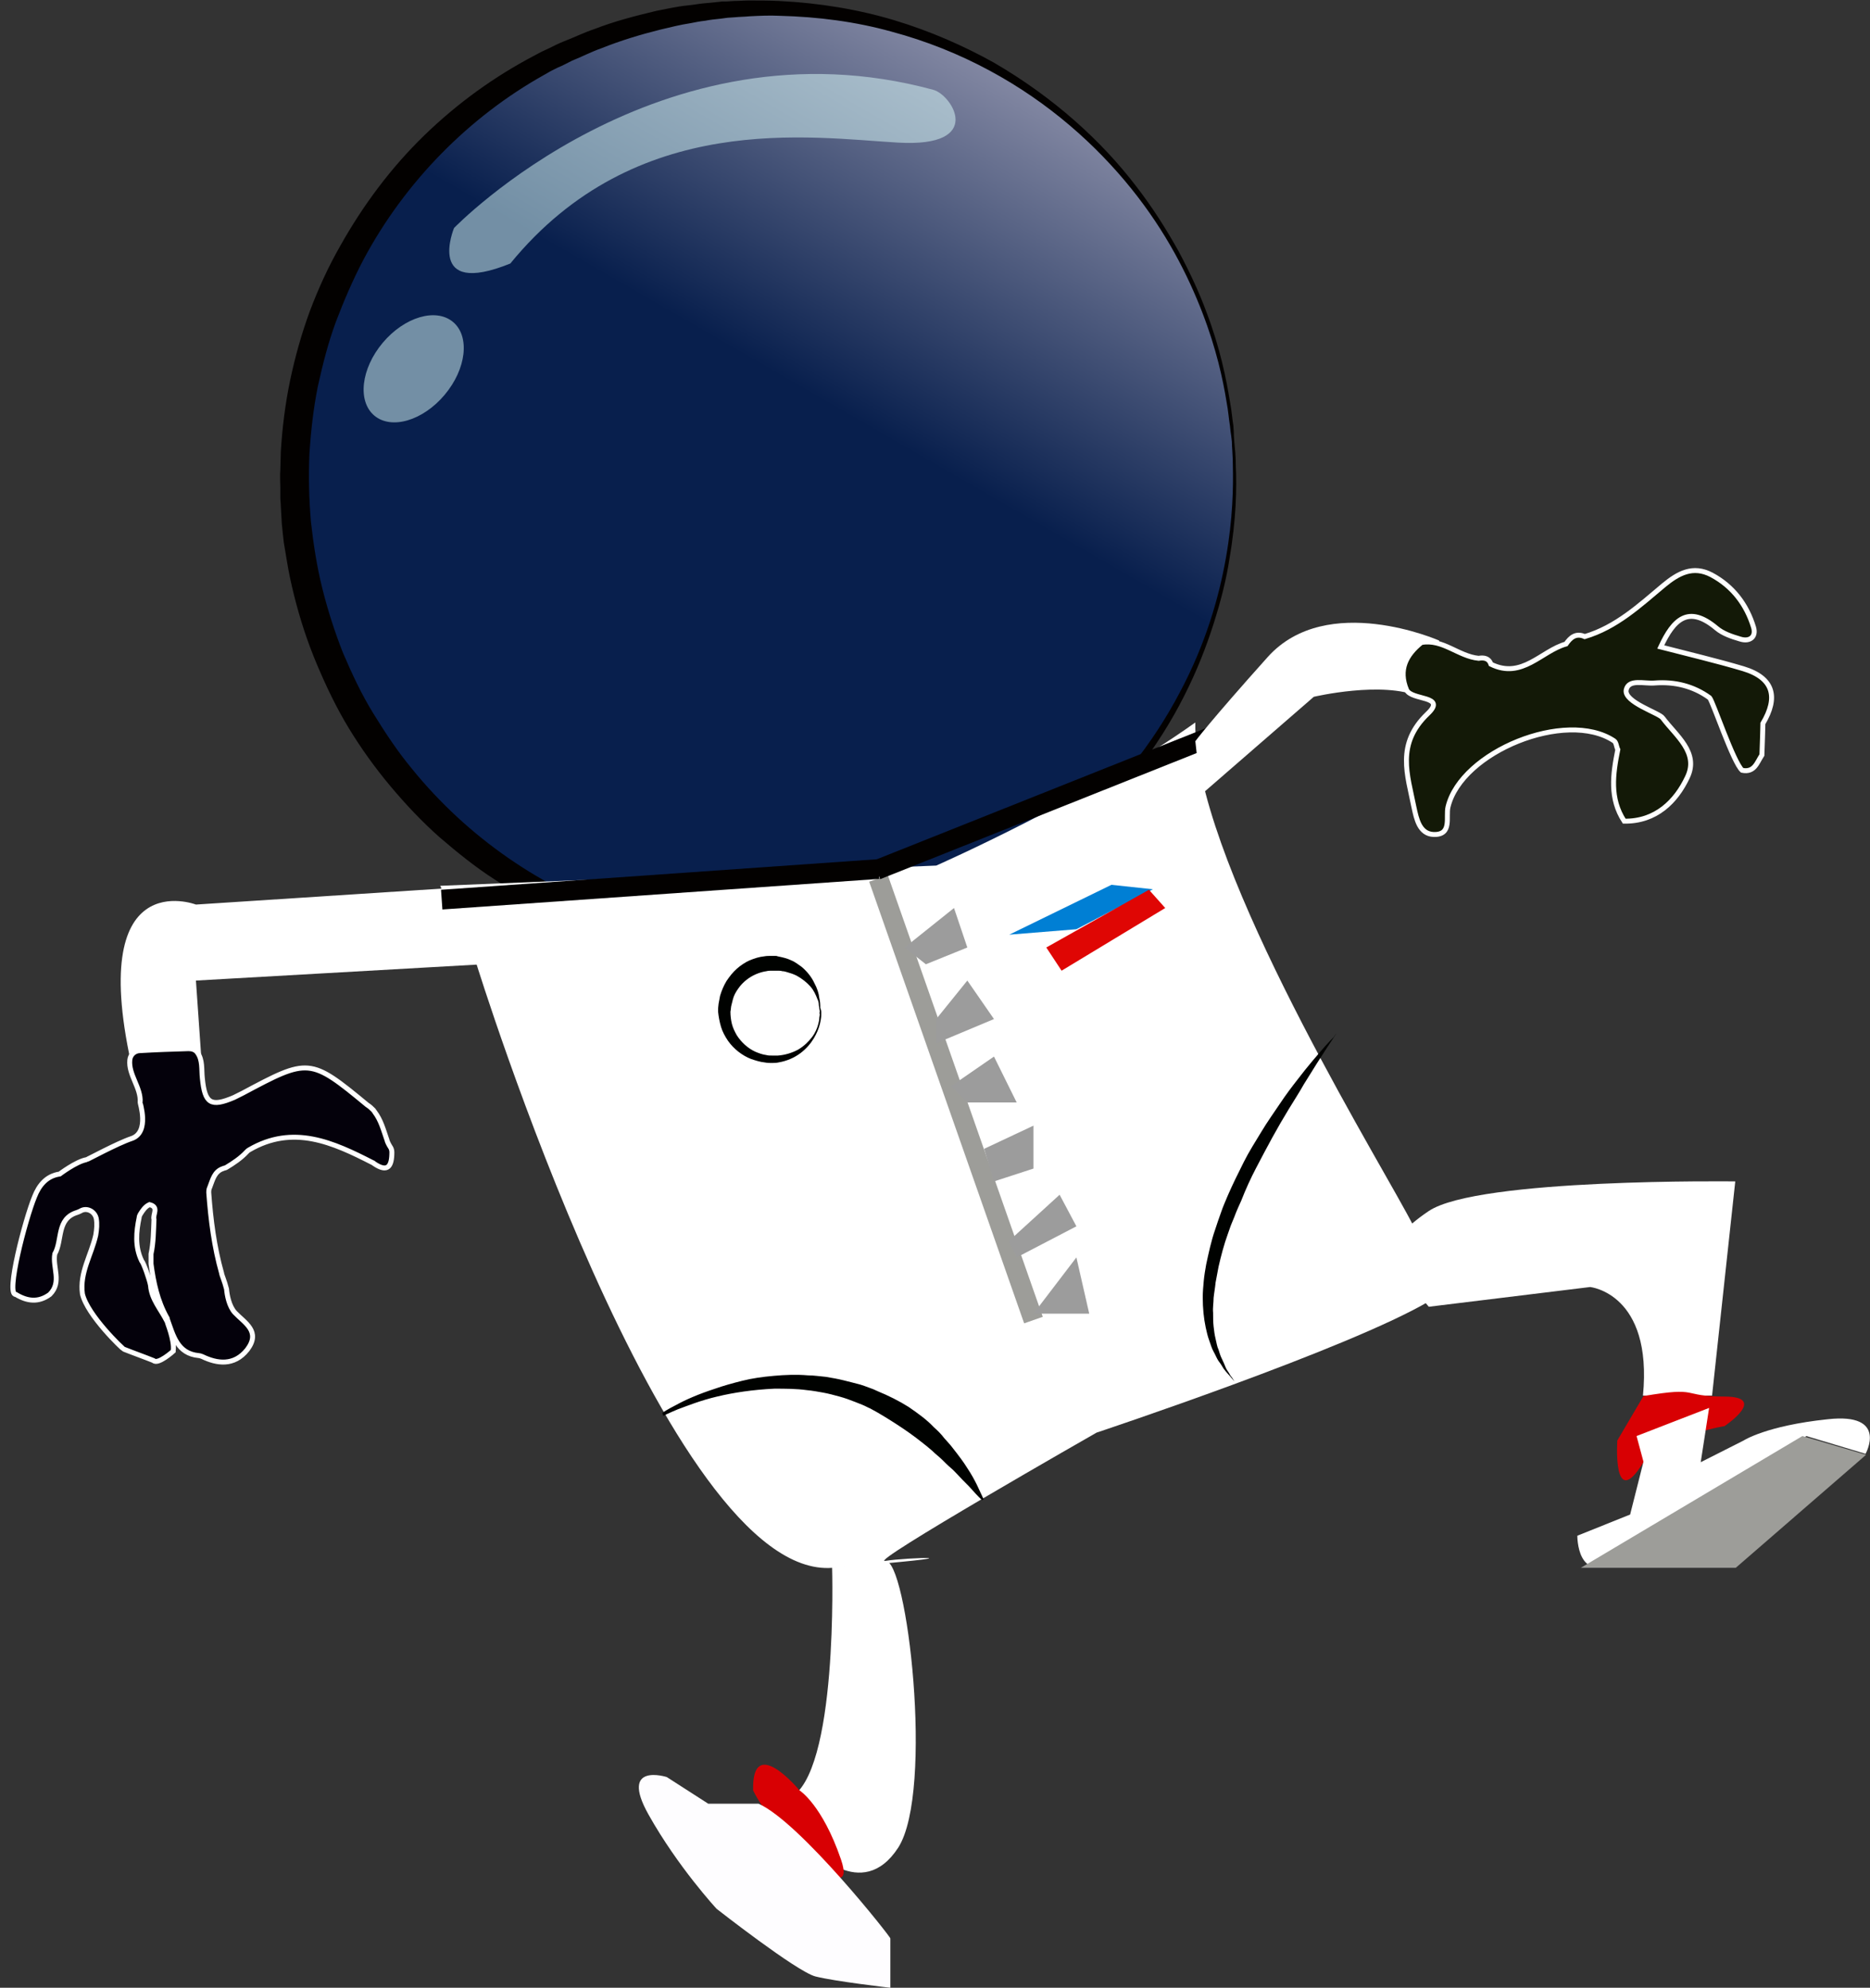<?xml version="1.0" encoding="utf-8"?>
<!-- Generator: Adobe Illustrator 18.1.0, SVG Export Plug-In . SVG Version: 6.00 Build 0)  -->
<svg version="1.1" id="Layer_1" xmlns="http://www.w3.org/2000/svg" xmlns:xlink="http://www.w3.org/1999/xlink" x="0px" y="0px"
	 viewBox="0 0 378.9 402.8" enable-background="new 0 0 378.9 402.8" xml:space="preserve">
<rect x="0" y="0" width="378.9" height="402.8" fill="#333333" stroke="none"/>
<g>
	<linearGradient id="SVGID_1_" gradientUnits="userSpaceOnUse" x1="109.047" y1="178.302" x2="203.127" y2="15.351">
		<stop  offset="0.6" style="stop-color:#081F4D"/>
		<stop  offset="1" style="stop-color:#8287A2"/>
	</linearGradient>
	<circle fill="url(#SVGID_1_)" cx="156.1" cy="96.8" r="94.1"/>
	<path fill="#030100" d="M250,87.9c0,0,0,0.6,0.1,1.7c0.1,1.1,0.3,2.8,0.3,4.9c0.2,4.3,0.1,10.8-1.3,18.8c-0.6,4-1.7,8.4-3.2,13.1
		c-1.5,4.7-3.4,9.6-6,14.7c-5.1,10.1-12.9,20.6-23.5,29.8c-5.3,4.6-11.4,8.8-18.2,12.3c-6.8,3.6-14.2,6.3-22.2,8.2
		c-2,0.5-4,0.8-6,1.2c-1,0.2-2.1,0.3-3.1,0.5l-1.5,0.2l-1.6,0.2c-1,0.1-2,0.2-3.1,0.3c-1,0.1-2.1,0.1-3.2,0.2
		c-2.2,0.1-4.3,0.1-6.5,0.1c-4.3-0.2-8.7-0.5-13-1.2c-2.2-0.3-4.3-0.8-6.5-1.3c-1.1-0.3-2.2-0.6-3.2-0.8l-1.6-0.4l-1.6-0.5
		c-8.6-2.6-17-6.6-24.9-11.7c-3.9-2.5-7.6-5.5-11.2-8.6c-3.5-3.1-6.8-6.6-9.9-10.3c-3.1-3.7-5.9-7.6-8.4-11.7
		c-2.5-4.1-4.6-8.5-6.5-13c-1.9-4.5-3.4-9.1-4.6-13.9c-0.6-2.4-1.1-4.7-1.5-7.2c-0.2-1.2-0.4-2.4-0.6-3.6l-0.2-1.8l-0.2-2l-0.2-3.5
		c0-0.6-0.1-1.1-0.1-1.8l0-1.9c0-1.2-0.1-2.5,0-3.7l0.1-3.7c0.3-4.9,0.9-9.7,1.9-14.5c1-4.7,2.3-9.4,4-14c1.7-4.5,3.7-8.9,6.1-13.1
		c4.7-8.4,10.4-16,17.1-22.5c6.7-6.5,14.2-11.9,22.2-16.1l1.5-0.8l1.5-0.7c1-0.5,2-1,3-1.4c2.1-0.8,4.1-1.8,6.2-2.5
		c4.1-1.6,8.4-2.7,12.6-3.7c2.1-0.4,4.2-0.9,6.3-1.1c1.1-0.1,2.1-0.3,3.1-0.4c1.1-0.1,2.1-0.2,3.1-0.3l0.8-0.1l0.4,0l0.2,0l0.3,0
		l1.5-0.1c1,0,2-0.1,3-0.1c2.1,0,4.2,0,6.2,0.1c8.1,0.4,16,1.7,23.3,3.9c7.3,2.2,14.1,5.2,20.2,8.6c12.2,7.1,21.8,15.9,28.7,24.9
		c3.5,4.5,6.3,9,8.7,13.3c2.3,4.3,4.2,8.4,5.6,12.2c2.9,7.6,4.1,13.9,4.8,18.2c0.4,2.1,0.5,3.8,0.7,4.9C250,87.3,250,87.9,250,87.9
		L250,87.9z M249.4,87.9c0,0-0.1-0.6-0.2-1.7c-0.2-1.1-0.3-2.8-0.7-4.9c-0.7-4.3-2-10.5-4.9-18c-2.9-7.5-7.3-16.3-14.4-25.1
		c-7-8.7-16.6-17.4-28.7-23.9c-6.1-3.3-12.8-6-19.9-7.9c-7.2-2-14.8-3-22.7-3.2c-2-0.1-4,0-6,0.1c-1,0.1-2,0.1-3,0.2l-1.5,0.1
		l-1.5,0.2c-1,0.1-2,0.2-3,0.4c-1,0.1-2,0.3-3,0.5c-2,0.3-4,0.8-6.1,1.3c-4,1-8,2.2-12,3.8c-2,0.7-3.9,1.7-5.9,2.5
		c-1,0.5-1.9,1-2.9,1.4l-1.4,0.7l-1.4,0.8c-15,8.4-28.1,21.5-36.6,37.5c-2.1,4-3.9,8.2-5.5,12.4c-1.6,4.3-2.7,8.7-3.7,13.2
		c-0.9,4.5-1.4,9-1.7,13.6c-0.2,4.6-0.1,9.1,0.3,13.8c0.5,4.5,1.2,9.1,2.3,13.5c1.1,4.4,2.5,8.8,4.2,13.1c1.8,4.2,3.7,8.3,6.1,12.2
		c2.4,3.9,4.9,7.7,7.8,11.2c11.4,14.1,26.7,24.5,43,29.9l1.5,0.5l1.5,0.4c1,0.3,2.1,0.6,3.1,0.9c2.1,0.5,4.1,1,6.2,1.4
		c4.2,0.8,8.3,1.2,12.5,1.5c2.1,0.1,4.1,0.2,6.2,0.1c1,0,2,0,3.1-0.1c1-0.1,2-0.1,3.1-0.2l1.5-0.1l1.5-0.2c1-0.1,2-0.2,3-0.4
		c2-0.3,3.9-0.6,5.9-1.1c7.7-1.7,15.1-4.1,21.7-7.4c6.7-3.3,12.7-7.2,18.1-11.6c10.7-8.7,18.5-19,23.7-28.9c5.3-9.9,8-19.4,9.4-27.4
		c1.4-7.9,1.5-14.3,1.4-18.6c0-2.2-0.2-3.8-0.2-4.9C249.5,88.5,249.4,87.9,249.4,87.9L249.4,87.9z"/>
</g>
<path fill="#FFFFFF" d="M96.5,195.2c0,0,38.7,125.2,72.2,122.5s14.7-2.1,10.7-1.4c-4,0.7,42.8-26,42.8-26s51.4-17.1,67.5-26.7
	c-3.3-6.8,3.9-2.2-4.7-17.8c-8.5-15.6-43.4-73-42.8-99.4c-21.4,15.3-52.5,29-52.5,29l-100.5,4.1L96.5,195.2z"/>
<path fill="#FFFFFF" d="M41,220.1"/>
<path fill="#FFFFFF" d="M39.7,198.7l58.1-3.3L90.5,180l-50.8,3.3c0,0-22.7-8.7-12.7,34.1h14"/>
<path fill="#FFFFFF" d="M168.6,317.6c0,0,1.3,42.1-8.7,46.8c3.3,4.7,4.4,10,4.4,10s10.3,11.4,17.7,0c7.3-11.4,1.8-59-2.7-58.1
	C174.8,317.1,168.6,317.6,168.6,317.6z"/>
<g>
	<path fill="#000200" d="M134.2,286.3c0,0,1-0.7,2.8-1.6c1.8-1,4.5-2.2,7.9-3.3c1.7-0.6,3.5-1.1,5.5-1.6c2-0.5,4.1-0.8,6.4-1
		c2.2-0.2,4.6-0.3,6.9-0.1c1.2,0,2.4,0.2,3.6,0.3c1.2,0.2,2.4,0.4,3.6,0.7c1.2,0.3,2.4,0.6,3.5,0.9c0.6,0.2,1.2,0.4,1.7,0.6
		c0.6,0.2,1.1,0.4,1.7,0.7c2.2,0.9,4.4,2,6.3,3.2c1.9,1.3,3.7,2.6,5.1,4.1c0.8,0.7,1.5,1.4,2.1,2.2c0.6,0.7,1.3,1.4,1.8,2.1
		c1.1,1.4,2.1,2.7,2.9,4c0.8,1.2,1.4,2.3,1.9,3.3c0.9,1.9,1.4,3,1.4,3l-0.3,0.2c0,0-0.9-0.8-2.2-2.3c-0.7-0.8-1.6-1.6-2.5-2.6
		c-0.5-0.5-1-1.1-1.6-1.6c-0.6-0.5-1.2-1.1-1.8-1.7c-0.6-0.6-1.3-1.1-2-1.8c-0.7-0.6-1.4-1.2-2.2-1.8c-1.5-1.2-3.2-2.4-4.9-3.5
		c-1.7-1.1-3.6-2.3-5.5-3.3c-0.5-0.2-1-0.5-1.5-0.7c-0.5-0.2-1-0.4-1.5-0.6c-1-0.4-2.1-0.8-3.2-1.1c-1.1-0.3-2.2-0.6-3.3-0.8
		c-1.1-0.2-2.2-0.4-3.3-0.5c-2.2-0.3-4.4-0.3-6.6-0.3c-4.3,0.2-8.3,0.8-11.6,1.6c-3.4,0.8-6.1,1.9-8,2.6c-1.9,0.8-2.9,1.3-2.9,1.3
		L134.2,286.3z"/>
</g>
<g>
	<path fill="#000200" d="M270.8,209.4c0,0-2.8,4.1-6.6,10.3c-0.9,1.6-2,3.3-3.1,5.1c-1.1,1.8-2.2,3.7-3.3,5.7
		c-1.1,2-2.2,4.1-3.3,6.2c-1.1,2.1-2.1,4.3-3,6.6c-0.5,1.1-1,2.2-1.4,3.3l-0.7,1.7c-0.2,0.6-0.4,1.1-0.6,1.7
		c-0.8,2.2-1.4,4.5-1.9,6.7c-0.2,1.1-0.4,2.2-0.6,3.2c-0.1,1.1-0.3,2.1-0.4,3.1c0,1-0.2,2-0.1,3c0,1,0,1.9,0.1,2.8
		c0.1,0.9,0.2,1.7,0.4,2.5c0.2,0.8,0.3,1.6,0.6,2.2c0.2,0.7,0.4,1.3,0.7,1.9c0.3,0.6,0.5,1.1,0.7,1.6c0.2,0.5,0.5,0.9,0.7,1.2
		c0.2,0.4,0.4,0.7,0.6,0.9c0.3,0.5,0.5,0.8,0.5,0.8s-0.2-0.2-0.6-0.7c-0.2-0.2-0.4-0.5-0.7-0.8c-0.3-0.3-0.6-0.7-0.9-1.1
		c-0.3-0.5-0.6-1-1-1.5c-0.4-0.6-0.6-1.2-1-1.9c-0.4-0.7-0.6-1.5-0.9-2.3c-0.3-0.8-0.5-1.7-0.7-2.6c-0.4-1.9-0.6-3.9-0.6-6.1
		c0-1.1,0.1-2.2,0.2-3.3c0.1-1.1,0.3-2.3,0.5-3.4c0.5-2.3,1-4.7,1.8-7c0.2-0.6,0.4-1.2,0.6-1.8l0.6-1.7c0.4-1.2,0.9-2.3,1.4-3.5
		c1-2.3,2.1-4.5,3.2-6.7c1.1-2.2,2.4-4.2,3.6-6.2c1.2-2,2.5-3.8,3.7-5.6c1.2-1.8,2.4-3.4,3.5-4.8c2.2-2.9,4.3-5.3,5.7-6.9
		c0.7-0.8,1.3-1.4,1.7-1.8C270.6,209.6,270.8,209.4,270.8,209.4z"/>
</g>
<g>
	<path fill="#000200" d="M166.4,205c0,0,0,0.2,0,0.7c0,0.4-0.1,1.1-0.3,1.9c-0.2,0.8-0.6,1.8-1.2,2.8c-0.6,1-1.5,2.1-2.7,3
		c-1.2,0.9-2.7,1.6-4.5,1.9c-0.4,0.1-0.9,0.1-1.4,0.1c-0.4,0-0.8,0-1.3-0.1c-1-0.1-1.9-0.4-2.8-0.7c-1.8-0.7-3.5-2-4.7-3.7
		c-0.6-0.9-1.1-1.8-1.4-2.8c-0.3-1-0.5-2.1-0.6-3.1c0-0.6,0-0.9,0.1-1.6c0.1-0.6,0.2-1.1,0.3-1.6c0.3-1,0.7-2,1.3-3
		c0.6-0.9,1.3-1.8,2.1-2.5c0.8-0.7,1.7-1.3,2.6-1.7c1-0.4,1.9-0.7,2.9-0.8c0.5-0.1,1-0.1,1.5-0.1l0.1,0l0,0l0.1,0l0.2,0l0.3,0
		c0.2,0,0.4,0,0.6,0.1c1,0.2,1.9,0.4,2.7,0.8c0.8,0.3,1.5,0.9,2.1,1.3c1.2,1,2.1,2.2,2.6,3.3c0.6,1.1,0.9,2.1,1,3
		c0.2,0.8,0.2,1.5,0.2,2C166.4,204.8,166.4,205,166.4,205L166.4,205z M166.1,205c0,0,0-0.2-0.1-0.7c0-0.2-0.1-0.5-0.1-0.8
		c0-0.3-0.1-0.7-0.3-1.1c-0.3-0.8-0.7-1.7-1.4-2.5c-0.7-0.8-1.7-1.6-2.8-2.2c-0.6-0.3-1.2-0.5-1.9-0.7c-0.3-0.1-0.7-0.2-1-0.2
		c-0.3-0.1-0.6-0.1-1-0.1c-0.2,0-0.4,0-0.6,0l-0.3,0l-0.2,0c-0.1,0,0.1,0,0.1,0l0,0l0,0l-0.1,0c-0.4,0-0.7,0-1.1,0.1
		c-0.7,0.1-1.4,0.3-2.1,0.6c-1.4,0.6-2.7,1.6-3.6,2.9c-0.5,0.7-0.9,1.4-1.1,2.2c-0.1,0.4-0.2,0.8-0.3,1.2c-0.1,0.3-0.1,0.9-0.2,1.3
		c0,0.8,0.1,1.7,0.3,2.5c0.2,0.8,0.6,1.6,1,2.3c0.9,1.4,2.2,2.6,3.7,3.3c0.7,0.3,1.5,0.6,2.3,0.7c0.3,0.1,0.8,0.1,1.2,0.1
		c0.3,0,0.8,0,1.1,0c1.5-0.1,3-0.6,4.1-1.2c1.2-0.7,2.1-1.6,2.8-2.5c0.7-0.9,1.1-1.9,1.3-2.7c0.1-0.4,0.2-0.8,0.2-1.1
		c0-0.3,0.1-0.6,0.1-0.8C166,205.2,166.1,205,166.1,205L166.1,205z"/>
</g>
<line fill="none" stroke="#9D9D99" stroke-width="4" stroke-miterlimit="10" x1="178" y1="178" x2="209.4" y2="267.5"/>
<path fill="none" stroke="#9D9D99" stroke-width="4" stroke-miterlimit="10" d="M89.1,182.7"/>
<line fill="#9D9D99" stroke="#030100" stroke-width="4" stroke-miterlimit="10" x1="178" y1="176.1" x2="89.5" y2="182.3"/>
<line fill="none" stroke="#030100" stroke-width="4" stroke-miterlimit="10" x1="248.1" y1="148.2" x2="177.6" y2="176.3"/>
<path fill="#FFFFFF" d="M243.4,161l22.8-19.8c0,0,14-3.3,21.4,0c2.7-4.7,4-11.4,4-11.4s-22.7-10-34.7,3.3
	c-12,13.4-14.7,17.1-14.7,17.1L243.4,161"/>
<path fill="#FFFFFF" d="M289.5,264.8l32.7-4c0,0,12.7,1.3,10.7,22c8,0,14,0,14,0l4.7-43.4c0,0-52.1-0.7-62.1,6
	c-10,6.7-7.3,10.7-7.3,10.7L289.5,264.8"/>
<ellipse transform="matrix(0.643 -0.765 0.765 0.643 -27.27 90.885)" opacity="0.5" fill="#DFFFFE" cx="83.9" cy="74.7" rx="12.4" ry="8.2"/>
<path opacity="0.5" fill="#DFFFFE" d="M92,46.2c0,0,41.6-43.1,97.1-28c3.8,1,10.6,11.7-7.1,10.7c-17.7-1-53.1-6.7-78.6,24.5
	C86.1,60.4,92,46.2,92,46.2z"/>
<polygon fill="#9C9C9C" points="183.3,192 193.3,184 196,192 187.6,195.4 "/>
<polygon fill="#9C9C9C" points="189.7,206.5 196,198.7 201.4,206.5 189.7,211.4 "/>
<polygon fill="#9C9C9C" points="192.7,220.1 201.4,214.1 206,223.4 196,223.4 "/>
<polygon fill="#9C9C9C" points="201.4,239.4 199.4,232.8 209.4,228.1 209.4,236.8 "/>
<polygon fill="#9C9C9C" points="206,254.8 204.4,251.5 214.7,242.1 218.1,248.5 "/>
<polygon fill="#9C9C9C" points="209.4,266.2 218.1,254.8 220.7,266.2 "/>
<polygon fill="#007FD4" points="218.1,188.3 204.5,189.4 225.2,179.3 233.6,180.2 "/>
<polygon fill="#DF0604" points="212,192 215.1,196.7 236.1,184 232.8,180.3 "/>
<path fill="#D80003" d="M162,362.8c0,0-9.7-11.7-9.4,0c4.3,9,21.6,25,17.8,14C166.6,365.7,162,362.8,162,362.8z"/>
<path fill="#FEFDFF" d="M153.7,365.5h-10.2l-8.4-5.4c0,0-9.7-3.1-3.7,7.6c6,10.7,13.8,19.1,13.8,19.1s16.2,12.7,20,13.7
	c3.9,1,15.2,2.3,15.2,2.3v-10C180.7,392.8,162.2,369.3,153.7,365.5z"/>
<path fill="#D80003" d="M333,282.9l-5.3,9c0,0-1,14.7,5.3,4.4c7-6,16.4-7.3,16.4-7.3s9-6,0-6S344.7,280.9,333,282.9z"/>
<path fill="#FFFFFF" d="M333,296.2l-2.7,10.7l-10.7,4.3c0,0-0.1,10,8,5S366,291,366,291l12,3.6c0,0,4.7-8.4-7.7-7
	c-12.4,1.3-17,4.3-17,4.3l-8.7,4.4l1.7-11l-14.7,5.7L333,296.2z"/>
<polygon fill="#9D9D99" points="351.7,317.7 378.1,294.8 365.2,291 320.3,317.7 "/>
<path fill="#131907" stroke="#FFFFFF" stroke-miterlimit="10" d="M353.2,135.5c-5.4-1.6-10.9-2.9-16.7-4.4c2.6-5.6,5.6-8.6,11.3-3.8
	c1.3,1.1,3.1,1.7,4.8,2.2c1.9,0.6,3.3-0.4,2.7-2.4c-1.4-4.6-4.2-8.3-8.5-10.6c-3.8-2-6.8-0.3-9.7,2.1c-4.9,4.1-9.6,8.5-16,10.4
	c-1.8-0.8-2.9,0.2-3.8,1.5c-5,1.4-8.9,7.2-15.2,4.1c-0.4-1.2-1.4-1.4-2.5-1.2c-4.1-0.4-7.3-4-11.6-3.2c-3.1,2.5-4.7,5.5-3,9.6
	c1,2.2,8.2,1.1,4.3,4.8c-6.5,6.2-4.1,12.4-2.8,19c0.5,2.3,1.1,5.4,4,5.5c3.8,0.1,2.4-3.6,2.9-5.6c2.7-11.2,23.9-19.8,33.6-13.4
	c0.5,0.3,0.5,1.2,0.8,1.8c-1,5-1.7,9.9,1.3,14.5c6.4,0.1,10.5-4,12.8-8.9c2.4-5-2.3-8.4-5-12c-0.6-1-7.9-3.2-7.4-5.7
	c0.5-2.3,3.7-1.2,5.8-1.4c4-0.3,7.8,0.6,11.1,3c0.7,0.8,4.8,13.1,6.6,14.7c2.5,0.5,3-1.6,4-3.1c0.1-2.1,0.2-6.4,0.2-6.4
	C360.3,141.4,359.5,137.4,353.2,135.5z"/>
<path fill="#04010B" stroke="#FFFFFF" stroke-miterlimit="10" d="M79.4,233.5c0-0.4-0.1-0.8-0.4-1.2c-0.2-0.3-0.6-1.1-0.6-1.3
	c-0.7-2-1.2-4-2.5-5.7c-0.1-0.1-0.1-0.2-0.2-0.3c-0.4-0.4-0.8-0.8-1.3-1.1c-11.6-9.6-11.9-9.5-25.2-2.4c-0.6,0.3-1.2,0.6-1.8,0.9
	c-4.7,2-5.9,1.2-6.4-3.9c-0.2-1.8,0.1-3.7-1-5.2c-0.4-0.6-1.1-0.8-1.8-0.8c-3.3,0.1-6.5,0.2-9.8,0.4c-1.1,0-2,0.8-2.1,1.9
	c-0.3,3,2.3,5.6,2.1,8.6c-0.1,0,2,6-1.7,7.3c-3,1-9,4.3-9.2,4.3c-2.1,0.4-5.4,2.9-5.4,2.9c-2.7,0.4-4.2,2.3-5.1,4.6
	c-1.9,4.6-5.9,20-3.8,19.8c2.3,1.4,4.6,1.7,6.9,0l0,0c0,0,0,0,0,0c2.5-2.5,0.5-5.5,1-8.2h0l0,0c1.6-2.8,0.3-7.1,4.5-8.4
	c0.3-0.1,0.5-0.2,0.7-0.3c1.3-0.8,2.9,0.1,3.2,1.5c0.2,1.1,0.1,2.2-0.1,3.4c-0.9,4-3.3,7.6-2.7,11.9c1,4.3,8.1,11.1,8.4,11.2
	c2,0.8,4,1.5,6,2.3c0,0,0,0,0,0c0.9,0.9,4-1.9,4-1.9c0,0,0,0,0-0.1c0.3-2.1-1.3-5.9-1.3-6c-1.2-2.4-3.1-4.4-3.3-7.2
	c-0.2-1.2-1.4-4.6-1.8-5c-1.4-2.9-1.1-5.9-0.5-8.8c0-0.2,0.1-0.4,0.2-0.6c0.5-0.8,1-1.6,1.9-2c2,0.5,0.6,2,0.9,3
	c-0.1,2.3-0.1,4.7-0.6,7c0,0.1,0,0.2,0,0.3c0,0.6,0,1.2,0,1.7c0.5,3.8,1.3,7.5,3.2,10.9c0.1,0.1,0.1,0.2,0.1,0.3
	c1.2,3.3,2,7,6.4,7.4c0.2,0,0.7,0.2,0.7,0.2c2.9,1.4,6.4,2,9.1-1.4c2.8-3.7-0.5-5.4-2.5-7.5c-1.2-1.3-1.6-3.6-1.7-4.8
	c-0.4-1.6-1-2.9-1-3.2c-1.5-5.3-2.2-10.8-2.6-16.3c0-0.4,0-0.7,0.2-1.1c0.6-1.5,0.9-3.2,2.7-3.8c0.2-0.1,0.4-0.1,0.6-0.2
	c1.5-0.9,3-1.9,4.2-3.2c0.2-0.2,0.3-0.3,0.5-0.4c8.9-5.2,17-1.5,25,2.6c0.1,0,0.2,0.1,0.3,0.2C78.6,237.7,79.4,236.3,79.4,233.5z"/>
</svg>
